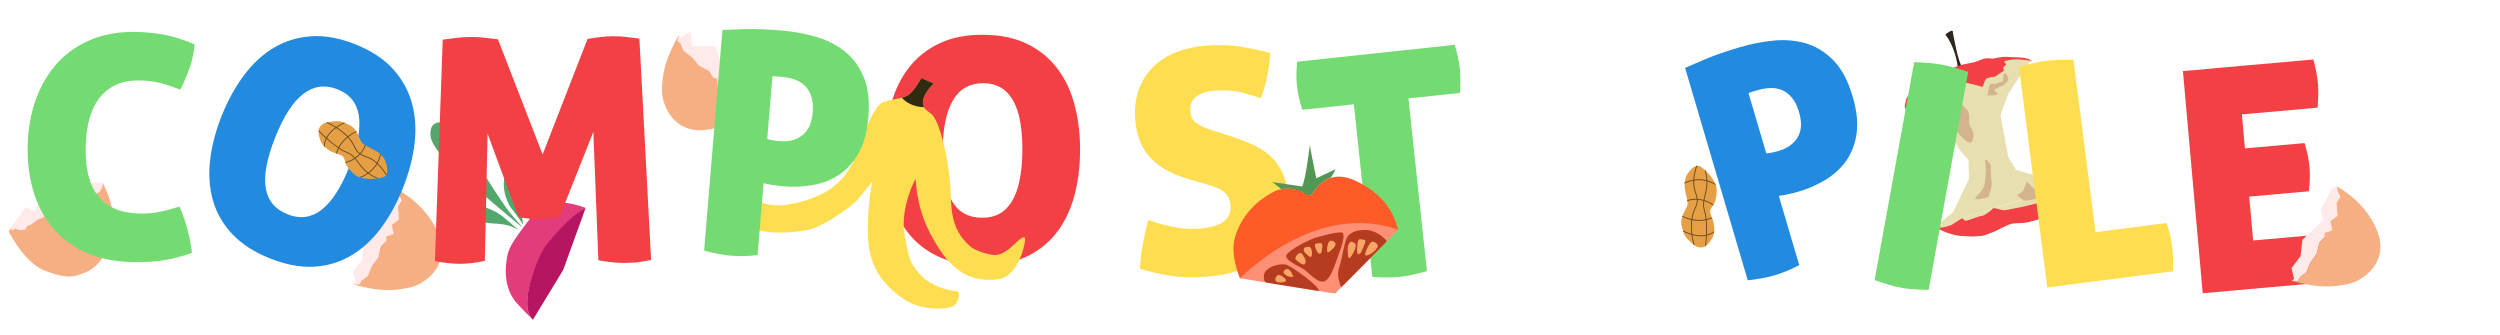 <?xml version="1.0" encoding="utf-8"?>
<!-- Generator: Adobe Illustrator 16.0.0, SVG Export Plug-In . SVG Version: 6.00 Build 0)  -->
<!DOCTYPE svg PUBLIC "-//W3C//DTD SVG 1.1//EN" "http://www.w3.org/Graphics/SVG/1.1/DTD/svg11.dtd">
<svg version="1.1" id="Layer_1" xmlns="http://www.w3.org/2000/svg" xmlns:xlink="http://www.w3.org/1999/xlink" x="0px" y="0px"
	 width="500px" height="67px" viewBox="0 0 500 67" enable-background="new 0 0 500 67" xml:space="preserve">
<g id="O">
	<path fill="#F34044" d="M176.989,29.953c0.036-3.309,0.449-6.375,1.245-9.2c0.796-2.825,2-5.263,3.614-7.314
		s3.657-3.653,6.131-4.806c2.471-1.152,5.405-1.711,8.797-1.676c3.391,0.036,6.3,0.656,8.73,1.86
		c2.428,1.205,4.426,2.85,5.996,4.935c1.569,2.085,2.723,4.548,3.459,7.388c0.734,2.842,1.086,5.917,1.052,9.225
		c-0.037,3.31-0.449,6.354-1.244,9.138c-0.793,2.784-1.999,5.191-3.612,7.221c-1.613,2.03-3.646,3.602-6.098,4.714
		c-2.453,1.111-5.374,1.649-8.763,1.613c-3.394-0.036-6.313-0.635-8.761-1.799c-2.449-1.162-4.46-2.777-6.03-4.84
		c-1.571-2.063-2.723-4.496-3.458-7.296C177.305,36.316,176.954,33.263,176.989,29.953z M204.472,30.243
		c0.096-9.016-2.486-13.551-7.737-13.607c-5.378-0.056-8.113,4.424-8.207,13.439c-0.047,4.508,0.569,7.875,1.849,10.101
		c1.28,2.227,3.285,3.354,6.013,3.383C201.683,43.615,204.377,39.176,204.472,30.243z"/>
</g>
<g id="Apple_1_">
	<g>
		<path fill="#2D261F" d="M391.571,14.447c0.145-1.978-1.043-5.702-2.326-7.28c0,0-0.274-0.27,0.019-0.435
			c0.295-0.164,0.926-0.642,1.083-0.606c0.157,0.037,0.234,0.107,0.243,0.213c0.01,0.109-0.023,0.139,0.009,0.283
			c0.03,0.146,1.042,6.164,1.989,7.004"/>
		<path fill="#E8DFB1" d="M402.528,16.161"/>
		<path fill="#E8DFB1" d="M387.113,45.312c1.893,1.197,3.782,0.692,4.354,0.72c0.572,0.028,2.869-0.748,3.732-0.955
			c0.862-0.208,2.174,0.133,3.614,0.38c1.441,0.248,8.5-2.736,9.325-3.067c0.824-0.33,5.521-3.28,5.631-3.313
			c0.11-0.033,0.935-0.766,0.87-1.107c-0.062-0.344,0.382-1.002,0.411-1.305"/>
		<path fill="#E8DFB1" d="M415.151,36.577l-2.014-0.594c-0.688,0.25-1.676,0.282-2.05,0.234l-7.853-2.22l-1.561-2.579l-1.564-8.327
			l1.537-4.351l4.118-6.164c0.163-0.161,0.695-0.301,0.595-0.361c-1.298-0.764-4.028-0.681-6.206-0.242
			c-2.18,0.439-10.711,3.145-12.322,3.732c-1.61,0.589-4.749,2.907-5.043,3.197c-0.294,0.29-1.49,1.759-1.559,2.422
			c-0.07,0.665,0.142,0.865,0.142,0.865c0.156,0.229,0.975,0.05,0.975,0.05l5.467,0.864l4.199,7.006l1.688,1.887l0.104,3.772
			l-3.168,6.633l-3.522,2.911"/>
		<path fill="#F34044" d="M381.354,22.17c0,0-0.476-0.597-0.395-1.065c0.081-0.467,0.227-1.102,0.357-1.463
			c0.133-0.36,1.541-2.107,4.025-3.062c2.486-0.953,2.423-1.499,3.092-1.941c0.668-0.443,3.071-1.492,4.14-1.736
			c1.07-0.244,1.967-0.335,2.693-0.595c0.727-0.261,1.442-0.616,1.992-0.664c0.548-0.045,1.149,0.215,1.997-0.041
			c0.847-0.258,2.17-0.274,2.756-0.192c0.589,0.086,3.473-0.142,4.356,0.818c-0.288-0.113-1.707-0.3-2.862-0.351
			c-1.154-0.052-2.248,0.278-2.496,0.313c-0.25,0.035-0.08,0.385,0.016,0.438c0.095,0.05,0.338,0.404,0.123,0.403
			c-0.214,0-0.399,0.496-0.533,0.537c-0.136,0.042,0.31,0.428,0.17,0.565c-0.139,0.136-1.109,0.677-1.3,0.863
			c-0.191,0.184-0.485,0.368-0.798,0.376s-1.344,0.232-1.492,0.385s-0.507,1.092-0.535,1.375c-0.028,0.284-0.3,0.205-0.3,0.205
			s-0.656-0.19-1.002-0.275c-0.346-0.083-0.941-0.278-1.475-0.356c-0.534-0.081-1.756-0.488-2.596-0.689
			c-0.838-0.202-2.185,0.045-3.024,0.192c-0.839,0.147-2.073,0.414-3.587,2.32c-1.514,1.907-2.151,1.75-2.618,1.893
			C381.596,20.563,381.289,21.868,381.354,22.17z"/>
		<path fill="#F34044" d="M387.084,45.041c0,0-0.06,0.326,0.068,0.419c0.128,0.091,1.291,0.714,1.542,0.808
			c0.25,0.097,1.912,0.836,3.782,0.945c1.18,0.07,2.143,0.142,3.293,0.009c1.167,0.009,1.692-0.421,2.312-0.598
			c0.829-0.235,3.244-1.594,4.081-1.833c0.841-0.239,2.11-0.052,3.421-0.351c1.449-0.331,3.818-1.007,4.377-1.283
			c0.561-0.278,1.315-0.394,2.492-1.469c1.448-1.323,1.808-2.588,1.953-2.844c0.022-0.04,0.259-0.608,0.259-0.608
			s0.212-1.04,0.31-1.305c0.04-0.109,0.078-0.127,0.078-0.267c-0.001-0.02,0.006-0.082-0.008-0.071
			c-0.047,0.039-0.818,0.168-0.876,0.179c-0.243,0.043-0.981,1.776-0.995,1.782c-0.334,0.138-1.198,0.624-1.654,0.381
			c-0.527-0.282-1.114-0.754-1.231-0.612c-0.118,0.144-0.18,0.397-0.43,0.633c-0.252,0.237,0.031,0.573-0.125,0.942
			c-0.158,0.368-2.557,0.774-3.34,1.011c-0.788,0.239-4.575,1.012-5.292,1.12c-0.718,0.111-2.371-0.568-2.475-0.378
			c-0.1,0.194-1.779,1.56-2.269,1.536c-0.49-0.025-2.472,0.867-3.096,0.938c-0.622,0.069-0.518-0.476-0.827-0.435
			c-0.31,0.04-1.223,0.744-1.9,1.166c-0.677,0.42-2.062,0.622-2.21,0.669C388.176,45.569,387.175,45.336,387.084,45.041z"/>
		<path fill="#D3B48C" d="M389.471,20.518c-0.124-2.185,3.875,0.776,4.255,2.029c0.379,1.253-0.298,1.94,0.546,3.134
			c0.843,1.19,0.325,3.199-0.516,2.809c-0.841-0.388-2.785-2.293-2.67-2.971C391.203,24.84,389.503,21.092,389.471,20.518z"/>
		<path fill="#D3B48C" d="M397.015,32.086c0.363,2.26,0.042,4.383-0.251,5.275c-0.293,0.894-1.761,2.075-1.721,2.385
			c0.043,0.309,2.322-0.131,2.57-0.367c0.251-0.237,0.845-2.264,0.717-2.947c-0.128-0.686-0.216-3.099-0.209-3.342
			c0.008-0.246-0.739-1.112-0.739-1.112L397.015,32.086z"/>
		<path fill="#D3B48C" d="M398.916,16.85c-0.452-0.162-0.825-0.333-1.06,0.483c-0.237,0.818-0.358,1.739-0.358,1.739
			s2.042,0.105,2.005-0.286c-0.038-0.392-1.145-0.59-0.319-1.056c0.823-0.464,1.236-0.428,1.737-0.901
			c0.501-0.473,0.562-0.537,0.722-0.804c0.162-0.268-0.373-1.233-0.373-1.233s-0.575-0.307-0.59,0.179
			c-0.013,0.486-0.008,1.567-0.362,1.455C399.961,16.316,398.916,16.85,398.916,16.85z"/>
		<path fill="#D3B48C" d="M405.312,36.332c1.229,0.914,1.142,1.423,2.042,1.472c0.9,0.047,1.455,0.818,1.686,0.521
			c0.234-0.298-0.326-0.021-0.23,0.298c0.097,0.319-0.324,0.528-0.573,0.763c-0.249,0.237-1.301,0.394-1.828,0.555
			c-0.528,0.16-1.65,0.177-1.65,0.177s-1.649-1.198-1.257-1.232c0.393-0.033,1.039-0.551,1.245-0.934
			C404.949,37.566,405.312,36.332,405.312,36.332z"/>
	</g>
</g>
<g id="Dirt">
</g>
<g id="S">
	<path fill="#FFDD50" d="M245.371,26.978c1.785,0.575,3.392,1.171,4.829,1.792c1.434,0.621,2.685,1.399,3.75,2.336
		c1.062,0.939,1.914,2.099,2.555,3.482c0.641,1.384,1.036,3.086,1.186,5.106c0.159,2.187-0.079,4.185-0.711,5.993
		c-0.636,1.81-1.649,3.4-3.042,4.767c-1.393,1.367-3.147,2.469-5.263,3.308c-2.116,0.841-4.577,1.364-7.38,1.571
		c-2.556,0.189-4.832,0.146-6.822-0.121c-1.99-0.267-4.152-0.754-6.483-1.453c0.058-1.456,0.234-3.015,0.527-4.673
		c0.292-1.66,0.665-3.356,1.119-5.09c3.916,1.371,7.275,1.954,10.081,1.747c2.104-0.156,3.721-0.594,4.85-1.32
		c1.128-0.726,1.635-1.871,1.521-3.44c-0.05-0.659-0.215-1.217-0.496-1.673c-0.282-0.458-0.642-0.835-1.078-1.135
		c-0.437-0.299-0.921-0.543-1.455-0.732c-0.532-0.189-1.074-0.367-1.625-0.535l-3.56-1.045c-1.526-0.426-2.923-0.967-4.194-1.62
		c-1.271-0.653-2.377-1.453-3.318-2.4c-0.942-0.947-1.698-2.063-2.268-3.348c-0.572-1.285-0.923-2.813-1.053-4.589
		c-0.162-2.185,0.067-4.152,0.686-5.897s1.554-3.255,2.809-4.53c1.253-1.274,2.808-2.279,4.663-3.017
		c1.852-0.737,3.953-1.193,6.306-1.365c2.104-0.155,4.151-0.097,6.14,0.171c1.99,0.269,4.127,0.713,6.411,1.333
		c-0.066,1.333-0.26,2.809-0.576,4.428c-0.315,1.62-0.753,3.156-1.308,4.606c-1.108-0.374-2.4-0.756-3.881-1.146
		c-1.479-0.389-3.292-0.504-5.436-0.347c-0.662,0.048-1.286,0.157-1.875,0.325c-0.59,0.168-1.111,0.404-1.565,0.706
		c-0.455,0.304-0.809,0.704-1.062,1.198c-0.257,0.496-0.356,1.094-0.305,1.795c0.088,1.196,0.544,2.055,1.372,2.575
		c0.824,0.521,1.789,0.947,2.893,1.281L245.371,26.978z"/>
</g>
<g id="T">
	<path fill="#73DB71" d="M270.766,20.857l-10.303,1.105c-0.56-1.728-0.918-3.334-1.077-4.814c-0.145-1.358-0.13-2.96,0.046-4.81
		l31.521-3.379c0.262,0.888,0.478,1.718,0.642,2.489c0.166,0.773,0.29,1.508,0.364,2.206c0.145,1.359,0.152,3.001,0.028,4.926
		l-10.304,1.106l3.706,34.544c-2.143,0.605-3.934,0.982-5.372,1.137c-1.521,0.162-3.372,0.173-5.547,0.033L270.766,20.857z"/>
</g>
<g id="Eggshell_3">
	<g>
		<g>
			<polygon fill="#FFE9E9" points="78.773,38.26 79.594,38.01 79.75,38.986 80.352,40.122 79.568,41.266 79.785,43.872 78.327,45 
				78.749,46.79 77.233,47.28 77.27,48.092 76.156,49.265 75.623,51.511 74.393,53.179 73.539,55.208 72.295,56.136 71.891,56.897 
				70.585,56.899 71.096,56.476 70.585,54.328 72.405,51.931 72.757,48.685 76.923,44.668 76.402,42.689 			"/>
			<path fill="#FFE9E9" d="M71.91,48.685"/>
			<path fill="#F6AF82" d="M70.585,56.899l1.305-0.002l0.407-0.761l1.241-0.928l0.855-2.029l1.23-1.668l0.532-2.246l1.113-1.173
				l-0.035-0.812l1.518-0.489L78.333,45l1.459-1.129l-0.211-2.606l0.793-1.143l-0.579-1.133l-0.117-0.972
				c0,0,5.926,3.037,8.158,9.178c2.234,6.143-3.126,9.789-5.948,10.324C79.066,58.054,76.589,58.51,70.585,56.899z"/>
		</g>
	</g>
</g>
<g id="Eggshell_2">
	<g>
		<g>
			<polygon fill="#FFE9E9" points="151.817,19.365 151.854,20.27 150.869,20.204 149.619,20.515 148.707,19.475 146.13,19.037 
				145.402,17.344 143.562,17.309 143.466,15.717 142.67,15.551 141.814,14.179 139.772,13.103 138.462,11.496 136.711,10.162 
				136.122,8.727 135.487,8.145 135.811,6.879 136.095,7.48 138.222,6.323 138.415,9.219 143.093,9.276 145.044,14.685 
				151.216,14.685 			"/>
			<path fill="#FFE9E9" d="M143.435,10.213"/>
			<path fill="#F6AF82" d="M135.811,6.879l-0.324,1.265l0.635,0.583l0.59,1.435l1.752,1.334l1.308,1.606l2.042,1.077l0.856,1.373
				l0.795,0.167l0.096,1.592l1.839,0.041l0.729,1.695l2.576,0.445l0.908,1.055l1.241-0.278l0.971,0.129c0,0-4.42,4.979-10.925,5.607
				c-6.506,0.631-8.699-5.471-8.512-8.336C132.576,14.804,132.753,12.292,135.811,6.879z"/>
		</g>
	</g>
</g>
<g id="Eggshell_1">
	<g>
		<polyline fill="#FFE9E9" points="2.666,46.092 2.04,45.743 5.086,41.425 7.052,42.296 8.531,38.38 12.435,39.097 14.093,37.853 
			17.433,38.322 17.612,36.553 20.61,36.553 21.182,37.825 19.966,40.668 11.807,46.068 3.486,47.425 1.766,46.323 		"/>
		<path fill="#F6AF82" d="M20.61,36.756l-0.234,0.877l-0.507,0.783l-0.965,0.482l-0.188,0.28l-0.508,0.281l-0.593,0.161
			l-0.933-0.161l-0.303,0.921c0,0-0.676-0.267-0.81-0.206c-0.133,0.061-1.638,1.171-1.805,1.249
			c-0.166,0.075-2.211,0.027-2.211,0.027L10.9,41.791l-0.564,1.231c0,0-1.195,0.028-1.4,0.283c-0.206,0.256-1.28,0.553-1.28,0.553
			s-1.393,1.009-1.509,1.104c-0.118,0.093-0.463,0.135-0.63,0.212C5.351,45.25,5.05,45.913,5.05,45.913s-0.739,0.061-0.873,0.123
			c-0.132,0.061-1.252-0.348-1.252-0.348l-0.259,0.403L2.041,45.74l-0.274,0.588c0.401,0.865,3.415,6.49,7.476,7.921
			c4.06,1.432,5.24,1.364,8.165,0.087c2.926-1.278,4.736-5.392,5.093-7.499C22.855,44.732,22.88,41.041,20.61,36.756z"/>
	</g>
</g>
<g id="C">
	<path fill="#73DB71" d="M17.134,29.256c-0.243,8.767,3.317,13.249,10.676,13.452c1.323,0.036,2.576-0.051,3.761-0.267
		c1.185-0.216,2.632-0.591,4.344-1.123c1.283,3.016,2.107,6.1,2.477,9.253c-1.209,0.423-2.339,0.765-3.377,1.023
		c-1.043,0.261-2.042,0.45-2.995,0.568c-0.956,0.117-1.9,0.197-2.832,0.233c-0.933,0.036-1.894,0.041-2.886,0.014
		c-3.516-0.097-6.59-0.751-9.224-1.962c-2.636-1.21-4.826-2.854-6.567-4.929c-1.743-2.074-3.03-4.53-3.862-7.368
		c-0.832-2.835-1.202-5.908-1.111-9.214c0.092-3.31,0.651-6.365,1.679-9.171c1.031-2.806,2.473-5.218,4.328-7.236
		c1.855-2.018,4.122-3.569,6.799-4.654c2.678-1.084,5.692-1.581,9.041-1.488c1.984,0.055,3.861,0.253,5.631,0.59
		c1.769,0.339,3.737,0.971,5.905,1.9c-0.128,1.695-0.484,3.329-1.065,4.906c-0.583,1.577-1.178,2.958-1.79,4.139
		c-0.82-0.311-1.566-0.58-2.243-0.807c-0.675-0.225-1.323-0.409-1.94-0.549c-0.616-0.143-1.233-0.251-1.853-0.331
		c-0.618-0.078-1.279-0.128-1.982-0.146c-3.349-0.092-5.974,0.962-7.877,3.166C18.267,21.458,17.255,24.79,17.134,29.256z"/>
</g>
<g id="Banana">
	<g>
		<path fill="#FFDD50" d="M148.598,35.964c0,0,0.937,7.995,12.985,3.968c2.766-0.925,6.686-2.633,9.042-7.556
			c1.167-2.44,3.611-11.195,6.109-11.983c2.498-0.785,3.48-0.58,4.741-1.252c1.26-0.67,2.787-3.526,2.787-3.526l2.482,1.078
			c0,0-2.144,2.044-2.166,3.679c-0.017,1.24,0.562,1.535,1.688,2.428c1.769,1.402,3.503,9.624,3.771,14.159
			c0.271,4.537-0.146,8.772,4.133,12.428c0.978,0.835,3.967,1.662,4.841,1.617c2.089-0.108,3.632-2.029,4.541-2.797
			c0.932-0.788,1.189-0.875,1.409-0.656c0.357,0.353-1.081,7.876-5.466,8.325c-4.39,0.45-8.223-0.747-11.746-6.238
			c-3.435-5.357-4.282-9.361-4.65-13.869c0,0-3.106,5.662-2.185,11.164c0.917,5.464,1.424,5.86,2.426,7.179
			c1.116,1.466,2.669,2.713,5.06,3.492c2.394,0.777,2.552,0.53,2.886,0.599c0.337,0.07,0.593,0.509,0.529,0.812
			c-0.061,0.301-0.104,1.519-1.156,2.208c-1.053,0.691-6.151,0.961-9.462-1.127c-3.309-2.09-7.28-5.717-7.564-12.251
			c-0.285-6.534,0.738-11.115,0.869-11.578c0,0-1.616,2.042-2.917,3.593c-1.301,1.549-7.433,5.779-10.223,6.178
			c-2.789,0.4-11.736,1.897-14.593-3.644c0,0-1.904-2.99-0.452-5.113C147.943,34.9,148.446,35.686,148.598,35.964z"/>
		<path fill="#302A0F" d="M184.812,21.452c-0.159-0.284-0.238-0.614-0.233-1.081c0.022-1.633,2.166-3.679,2.166-3.679l-2.483-1.077
			c0,0-1.526,2.856-2.787,3.526c-0.377,0.199-0.729,0.323-1.103,0.417C181.085,20.356,182.442,21.356,184.812,21.452z"/>
	</g>
</g>
<g id="E">
	<path fill="#F34044" d="M461.901,33.39c0.129,1.442,0.087,3.064-0.127,4.868l-11.927,1.062l0.781,8.775l15.51-1.382
		c0.526,1.698,0.853,3.249,0.976,4.648c0.137,1.525,0.096,3.168-0.123,4.931l-26.446,2.355l-3.961-44.43l26.078-2.325
		c0.245,0.892,0.443,1.726,0.597,2.5c0.151,0.778,0.258,1.514,0.321,2.215c0.121,1.359,0.103,3.002-0.059,4.926l-15.142,1.347
		l0.606,6.799l11.929-1.062C461.449,30.399,461.777,31.988,461.901,33.39z"/>
</g>
<g id="L">
	<path fill="#FFDD50" d="M403.788,13.363c1.086-0.305,2.076-0.557,2.968-0.757c0.894-0.196,1.687-0.34,2.384-0.43
		c0.74-0.093,1.574-0.16,2.51-0.197c0.93-0.036,1.942-0.04,3.03-0.014l4.424,34.461l14.215-1.824c0.335,1,0.584,1.874,0.742,2.625
		c0.158,0.752,0.276,1.434,0.357,2.05c0.09,0.697,0.152,1.43,0.188,2.196s0.021,1.698-0.048,2.787l-25.107,3.224L403.788,13.363z"/>
</g>
<g id="Pi">
	<g>
		<path fill="#228BE0" d="M337.018,13.579c0.878-0.388,2.225-0.968,4.046-1.745c1.82-0.771,4.16-1.58,7.013-2.422
			c2.105-0.623,4.286-1.049,6.546-1.284c2.258-0.235,4.412-0.062,6.458,0.52c2.049,0.583,3.9,1.708,5.556,3.375
			c1.658,1.668,2.951,4.086,3.888,7.263c0.831,2.816,1.096,5.283,0.793,7.398c-0.304,2.117-0.993,3.937-2.074,5.461
			c-1.08,1.526-2.454,2.792-4.12,3.802c-1.663,1.008-3.448,1.795-5.353,2.357c-0.753,0.221-1.526,0.417-2.317,0.586
			c-0.788,0.168-1.357,0.261-1.697,0.274l4.09,13.865c-0.975,0.502-1.866,0.917-2.675,1.242c-0.811,0.325-1.571,0.593-2.286,0.804
			c-1.389,0.41-3.168,0.742-5.334,0.992L337.018,13.579z M353.247,30.655c0.219,0.021,0.574-0.019,1.062-0.12
			c0.488-0.1,0.988-0.229,1.505-0.379c1.705-0.503,2.948-1.41,3.727-2.717s0.87-2.972,0.274-4.999
			c-0.352-1.19-0.817-2.141-1.394-2.854s-1.235-1.232-1.978-1.551c-0.74-0.32-1.538-0.46-2.388-0.425
			c-0.853,0.034-1.715,0.182-2.589,0.437c-0.237,0.07-0.516,0.152-0.831,0.246c-0.319,0.094-0.63,0.208-0.934,0.34L353.247,30.655z"
			/>
	</g>
</g>
<g id="cO">
	<path fill="#228BE0" d="M44.317,23.21c1.221-3.074,2.709-5.789,4.466-8.139c1.756-2.352,3.755-4.196,5.999-5.531
		c2.242-1.334,4.725-2.096,7.448-2.283c2.721-0.189,5.658,0.342,8.812,1.594c3.152,1.251,5.645,2.873,7.479,4.87
		c1.834,1.997,3.108,4.248,3.825,6.757c0.717,2.51,0.91,5.223,0.577,8.139c-0.335,2.915-1.111,5.911-2.331,8.987
		c-1.222,3.076-2.703,5.77-4.443,8.083c-1.742,2.313-3.731,4.127-5.964,5.442c-2.235,1.316-4.697,2.053-7.384,2.21
		c-2.689,0.155-5.608-0.39-8.76-1.64c-3.153-1.251-5.663-2.86-7.529-4.823c-1.87-1.965-3.167-4.193-3.891-6.684
		c-0.727-2.49-0.929-5.174-0.611-8.052C42.328,29.263,43.098,26.288,44.317,23.21z M69.865,33.347
		c3.326-8.382,2.546-13.541-2.335-15.478c-4.999-1.983-9.159,1.217-12.485,9.598c-1.663,4.19-2.297,7.554-1.903,10.092
		c0.395,2.538,1.863,4.309,4.4,5.316C62.463,44.827,66.57,41.652,69.865,33.347z"/>
</g>
<g id="Peanut_1">
	<g>
		<g>
			<path fill="#E5A045" d="M65.341,24.487c1.035-0.199,2.363-0.449,3.305-0.032c0.942,0.418,1.741,0.613,2.42,1.551
				c0.678,0.938,0.937,2.013,1.245,2.445c0.309,0.431,1.126,0.825,1.627,1.07c0.501,0.245,1.884,0.873,2.628,1.835
				c0.744,0.963,0.792,1.933,0.87,2.399c0.079,0.464-0.059,1.281-0.447,1.522c-0.387,0.242-1.4,0.394-1.872,0.45
				c-0.47,0.056-2.015,0.152-3.258-0.273c-1.244-0.424-2.529-2.198-2.689-2.635c-0.157-0.437-0.249-1.396-0.799-1.688
				c-0.549-0.291-1.054-0.394-1.638-0.607c-0.585-0.214-1.752-0.896-2.304-1.735c-0.55-0.838-0.885-2.402-0.628-3.073
				C64.06,25.045,64.767,24.598,65.341,24.487z"/>
		</g>
		<path fill="#6D4B22" d="M72.97,29.007c-0.043,0.139-0.24,0.71-0.74,1.36c-0.071,0.092-0.149,0.188-0.238,0.286
			c-0.375-0.282-0.718-0.701-1.042-1.423c-0.286-0.637-0.707-1.261-1.255-1.856c0.448-0.351,0.983-0.689,1.621-0.985
			c-0.032-0.054-0.068-0.107-0.102-0.16c-0.648,0.304-1.193,0.65-1.648,1.008c-0.049-0.05-0.098-0.101-0.148-0.152
			c-0.547-0.544-1.2-1.065-1.943-1.548c-0.024-0.016-0.05-0.032-0.073-0.048c0.72-0.492,1.383-0.78,1.62-0.875l-0.241-0.102
			c-0.331,0.143-0.926,0.43-1.553,0.867c-0.701-0.436-1.331-0.747-1.721-0.926c-0.056,0.011-0.111,0.021-0.165,0.032
			c-0.045,0.008-0.095,0.023-0.143,0.037c0.317,0.137,1.035,0.466,1.863,0.976c-0.052,0.037-0.104,0.079-0.158,0.119
			c-0.626,0.485-1.126,1.021-1.483,1.597c-0.058,0.091-0.112,0.185-0.163,0.28c-0.77-0.692-1.347-1.274-1.528-1.459
			c-0.009,0.079-0.014,0.163-0.016,0.252c0.263,0.265,0.792,0.787,1.456,1.381c-0.234,0.486-0.373,0.997-0.417,1.524
			c0.056,0.062,0.115,0.121,0.176,0.178c0.024-0.545,0.155-1.071,0.388-1.572c0.066,0.058,0.131,0.116,0.198,0.175
			c0.753,0.656,1.451,1.202,2.087,1.635c-0.265,0.528-0.372,0.928-0.405,1.071l0.18,0.057c0.027-0.113,0.125-0.502,0.383-1.023
			c0.586,0.388,1.12,0.677,1.596,0.866c0.641,0.251,1.092,0.618,1.487,1.055c-0.479,0.312-1.064,0.595-1.779,0.802l0.047,0.181
			c0.747-0.215,1.36-0.514,1.858-0.842c0.207,0.242,0.401,0.504,0.605,0.776c0.496,0.667,1.032,1.387,1.901,2.064
			c-0.716,0.492-1.372,0.739-1.64,0.828c0.008,0.002,0.016,0.007,0.025,0.01c0.089,0.031,0.18,0.058,0.272,0.083
			c0.349-0.134,0.904-0.384,1.501-0.803c0.458,0.339,1.006,0.666,1.681,0.967l0.351-0.052c-0.764-0.317-1.372-0.667-1.872-1.031
			c0.558-0.416,1.036-0.902,1.418-1.447c0.082-0.118,0.161-0.239,0.235-0.362c0.536,0.51,1.118,1.218,1.758,2.236
			c0.036-0.059,0.071-0.124,0.099-0.194c-0.639-1.002-1.223-1.705-1.759-2.21c0.292-0.524,0.505-1.094,0.638-1.704
			c-0.055-0.048-0.106-0.099-0.162-0.145c-0.123,0.614-0.331,1.191-0.619,1.717c-0.865-0.772-1.604-1.049-2.25-1.291
			c-0.364-0.137-0.697-0.261-1.005-0.459c0.086-0.099,0.165-0.195,0.235-0.287c0.479-0.623,0.686-1.165,0.752-1.368L72.97,29.007
			 M67.905,29.068c-0.079,0.128-0.15,0.252-0.215,0.372c-0.809-0.553-1.612-1.217-2.286-1.816c0.054-0.104,0.111-0.207,0.174-0.307
			c0.346-0.557,0.829-1.076,1.437-1.548c0.075-0.056,0.146-0.111,0.221-0.163c0.044,0.029,0.091,0.059,0.138,0.088
			c0.633,0.412,1.38,0.97,2.044,1.663C68.699,27.952,68.218,28.568,67.905,29.068z M71.001,31.529
			c-0.416-0.464-0.889-0.853-1.577-1.123c-0.5-0.197-1.039-0.501-1.578-0.859c0.062-0.121,0.137-0.248,0.217-0.378
			c0.306-0.489,0.777-1.092,1.483-1.673c0.491,0.532,0.929,1.138,1.232,1.813c0.335,0.746,0.698,1.187,1.087,1.484
			C71.634,31.035,71.349,31.288,71.001,31.529z M73.636,34.502c-0.878-0.674-1.416-1.395-1.912-2.06
			c-0.201-0.27-0.393-0.529-0.598-0.771c0.359-0.252,0.656-0.517,0.894-0.77c0.336,0.22,0.69,0.353,1.067,0.494
			c0.637,0.239,1.366,0.513,2.22,1.285c-0.077,0.13-0.158,0.258-0.245,0.382C74.68,33.605,74.2,34.091,73.636,34.502z"/>
	</g>
</g>
<g id="Beet">
	<g>
		<path fill="#52A76C" d="M93.673,40.401c0.633-0.17,4.974,1.617,5.935,2.236c1.564,1.007,2.672,2.224,4.117,3.345
			c-1.619-0.83-2.279-1.155-5.256-1.3c-2.114-0.103-5.614-1.117-5.952-2.213c-0.051-0.166-0.079-0.329-0.082-0.485
			C92.414,41.109,93.166,40.558,93.673,40.401z"/>
		<path fill="#52A76C" d="M104.607,44.907c-0.603-0.928-1.406-2.079-2.312-3.208c-0.71-0.885-1.862-3.482-1.468-5.757
			c0.135-0.783,0.486-1.376,1.04-1.762c0.569-0.396,1.369-0.804,1.935-0.489c0.703,0.393,0.95,1.755,0.883,2.932
			C104.589,38.298,104.166,41.754,104.607,44.907z"/>
		<path fill="#52A76C" d="M86.077,26.736c0-0.101,0.004-0.196,0.008-0.289c0.123-1.921,1.448-2.057,2.795-2.032
			c0.859,0.016,3.854,3.197,4.465,4.542c0.599,1.32,6.852,11.52,8.857,13.842c1.238,1.434,1.814,2.112,2.064,2.41l-0.052,0.088
			c-1.768-1.465-9.688-8.057-12.227-10.543c-0.295-0.29-0.591-0.577-0.887-0.864C88.518,31.391,86.08,29.032,86.077,26.736z"/>
		<path fill="#E23C7B" d="M105.41,44.507c3.597-5.244,8.225-4.2,11.717-2.926c-3.297,1.853-7.543,7.149-8.328,8.232
			c-0.784,1.081-5.479,11.04-2.214,14.137c-0.966-0.903-1.955-1.955-2.997-3.063c-3.216-3.418-2.446-8.022-2.109-9.789
			C101.815,49.326,103.078,47.609,105.41,44.507z"/>
		<path fill="#B51561" d="M106.585,63.95c-3.264-3.096,1.397-13.219,2.181-14.301c0.785-1.082,5.074-6.461,8.361-8.068l-4.48,12.39
			L106.585,63.95z"/>
	</g>
</g>
<g id="M">
	<path fill="#F34044" d="M88.545,7.922c0.866-0.129,1.807-0.247,2.821-0.357c1.012-0.107,1.952-0.165,2.822-0.169
		c0.826-0.004,1.726,0.043,2.7,0.141c0.972,0.099,1.872,0.208,2.701,0.326l8.932,23.032l8.996-23.128
		c0.826-0.127,1.663-0.246,2.511-0.354c0.847-0.107,1.685-0.164,2.514-0.168c0.867-0.004,1.756,0.043,2.667,0.141
		c0.911,0.099,1.799,0.208,2.669,0.327l2.345,44.286c-0.661,0.128-1.395,0.256-2.202,0.384c-0.805,0.128-1.87,0.196-3.193,0.203
		c-1.449,0.009-3.165-0.169-5.152-0.53l-1.007-25.681l-6.734,16.974c-0.744,0.128-1.487,0.236-2.231,0.321
		c-0.744,0.087-1.427,0.132-2.047,0.134c-0.622,0.003-1.262-0.023-1.923-0.082c-0.662-0.059-1.346-0.168-2.049-0.33l-6.169-16.656
		l-0.547,25.44c-1.736,0.38-3.389,0.575-4.96,0.584c-1.449,0.007-3.125-0.17-5.029-0.532L88.545,7.922z"/>
</g>
<g id="Tomato">
	<g>
		<polyline fill="#FF9076" points="271.333,38.78 261.154,41.18 250.219,46.539 250.167,46.539 248.015,55.664 267.002,58.729 
			279.646,45.975 		"/>
		<path fill="#529756" d="M259.712,38.214c0.26-0.18,2.043,1.688,2.715,0.633c0.789-1.239,1.942-2.655,3.656-3.244
			c0.551-0.722,0.921-1.359,0.987-1.751l-3.812,1.807c0,0-0.908-4.354-1.29-6.646c0,0-0.844,7.06-1.547,8.279l-6.052-0.89
			c0.311,0.139,1.013,0.746,1.896,1.42C258.195,37.454,259.712,38.214,259.712,38.214z"/>
		<path fill="#FF5B29" d="M279.646,45.975L279.646,45.975c-0.818-3.126-2.687-7.248-8.835-9.948
			c-1.923-0.844-3.475-0.856-4.729-0.424c-1.713,0.588-2.784,1.876-3.573,3.115c-0.672,1.055-1.684-0.373-2.668-0.634
			c0,0-1.646-0.629-3.576-0.261c-0.495,0.095-1.018,0.263-1.55,0.539c-2.6,1.353-6.244,4.106-7.721,9.096
			c-0.624,2.106-0.244,5.174,1.003,8.228C248.014,55.652,263.027,39.976,279.646,45.975z"/>
		<path fill="#B53C1F" d="M262.924,47.593c-1.657,0.607-4.386,2.055-5.49,3.189c-1.102,1.133,2.748,2.608,3.536,3.222
			c1.135,0.886,2.938,2.983,4.177,2.118c1.24-0.865,2.018-3.741,2.572-5.202c0.399-1.05,1.534-4.099,0.685-4.405
			C267.553,46.21,262.924,47.593,262.924,47.593z"/>
		<path fill="#B53C1F" d="M263.679,58.193c0.83-0.478-5.643-5.238-6.668-5.312c-1.351-0.096-2.648,0.235-3.771,1.206
			c-0.562,0.484-0.776,2.215,0.132,2.439"/>
		<path fill="#B53C1F" d="M268.287,57.431c-0.507-0.805-0.936-2.69-0.453-3.97c0.633-1.677,1.01-5.484,1.82-6.324
			c0.808-0.84,1.716-1.069,3.077-1.146c0,0,2.536-0.309,4.647,2.27L268.287,57.431z"/>
		<path fill="#F9A565" d="M257.004,53.952c-0.671,0.525-0.05,0.929,0.318,1.175c0.366,0.246,1.53,0.413,1.303,0.052
			C258.397,54.82,257.872,53.272,257.004,53.952z"/>
		<path fill="#F9A565" d="M266.796,48.339c-0.576-0.403-0.938-0.132-1.115,0.184c-0.177,0.315-0.433,1.852-0.157,1.891
			c0.276,0.039,0.314,0.015,0.447-0.143C266.104,50.116,267.774,49.022,266.796,48.339z"/>
		<path fill="#F9A565" d="M272.79,47.956c-0.709-0.112-0.938-0.243-1.141,0.145c-0.203,0.39-0.325,2.126-0.182,2.495
			c0.143,0.37,0.293,0.26,0.51,0.132c0.215-0.129,0.479-0.722,0.578-1.064C272.657,49.321,273.498,48.068,272.79,47.956z"/>
		<path fill="#F9A565" d="M255.101,55.629c-0.238,0.75,0.508,0.928,1.186,0.861c0.679-0.068,1.08-0.249,0.847-0.6
			C256.898,55.539,255.545,54.243,255.101,55.629z"/>
		<path fill="#F9A565" d="M259.488,50.907c-0.47,0.441-0.495,0.893-0.288,1.08c0.207,0.189,1,0.788,1.27,0.864
			c0.321,0.088,0.51,0.116,0.632-0.381c0.066-0.272,0.019-0.693-0.588-1.585C260.163,50.368,259.769,50.645,259.488,50.907z"/>
		<path fill="#F9A565" d="M261.227,49.425c0.655-0.146,0.797-0.067,0.982,0.239c0.186,0.306,0.275,1.434,0.08,1.611
			c-0.197,0.177-0.169,0.167-0.458-0.019c-0.288-0.187-1.074-0.774-1.08-1.224C260.744,49.583,260.876,49.5,261.227,49.425z"/>
		<path fill="#F9A565" d="M270.562,48.417c0.6,0.303,0.647,0.509,0.555,1.035c-0.092,0.527-0.876,2.029-1.156,2.106
			c-0.279,0.081-0.255,0.089-0.329-0.363c-0.073-0.451-0.221-1.782,0.112-2.359C270.078,48.26,270.238,48.254,270.562,48.417z"/>
		<path fill="#F9A565" d="M275.349,48.762c-0.262-0.255-0.797-0.753-1.306-0.135c-0.509,0.62-1.211,2.274-0.965,2.448
			c0.247,0.173,1.438-0.356,2.084-1.153C275.807,49.124,275.557,48.967,275.349,48.762z"/>
		<path fill="#F9A565" d="M263.999,48.624c-0.532,0.07-0.791,0.022-0.968,0.213c-0.178,0.189,0.226,1.611,0.771,1.882
			c0.308,0.153,0.551-0.241,0.546-0.513C264.343,49.937,264.794,48.519,263.999,48.624z"/>
	</g>
</g>
<g id="I">
	<path fill="#73DB71" d="M380.257,57.55c-1.508-0.273-3.285-0.787-5.335-1.537l7.915-43.583c1.129,0.038,2.148,0.096,3.059,0.177
		c0.909,0.082,1.709,0.185,2.4,0.31c0.734,0.134,1.55,0.324,2.451,0.571c0.9,0.249,1.865,0.548,2.893,0.903l-7.912,43.584
		C383.504,57.951,381.682,57.808,380.257,57.55z"/>
</g>
<g id="Eggshell_3_1_">
	<g>
		<g>
			<polygon fill="#FFE9E9" points="466.49,37.544 467.311,37.293 467.467,38.27 468.068,39.405 467.285,40.549 467.502,43.155 
				466.044,44.283 466.465,46.073 464.949,46.563 464.986,47.375 463.873,48.548 463.34,50.794 462.109,52.462 461.256,54.492 
				460.012,55.42 459.607,56.181 458.303,56.183 458.812,55.759 458.303,53.611 460.122,51.214 460.475,47.968 464.641,43.952 
				464.119,41.973 			"/>
			<path fill="#FFE9E9" d="M459.627,47.968"/>
			<path fill="#F6AF82" d="M458.303,56.183l1.305-0.002l0.406-0.761l1.242-0.928l0.855-2.029l1.23-1.668l0.531-2.246l1.113-1.173
				l-0.034-0.812l1.518-0.489l-0.42-1.79l1.46-1.129l-0.212-2.606l0.793-1.143l-0.579-1.133l-0.117-0.972
				c0,0,5.926,3.037,8.158,9.178c2.234,6.143-3.126,9.789-5.947,10.324C466.783,57.337,464.307,57.793,458.303,56.183z"/>
		</g>
	</g>
</g>
<g id="P">
	<path fill="#73DB71" d="M144.486,5.988c0.958-0.045,2.425-0.1,4.402-0.164c1.976-0.062,4.449,0.028,7.417,0.274
		c2.185,0.182,4.373,0.57,6.564,1.167c2.193,0.597,4.138,1.538,5.837,2.819c1.699,1.283,3.019,3.001,3.961,5.153
		c0.943,2.154,1.276,4.879,1.002,8.177c-0.243,2.926-0.887,5.322-1.934,7.186c-1.048,1.864-2.353,3.312-3.911,4.345
		c-1.559,1.032-3.296,1.718-5.211,2.057c-1.917,0.339-3.865,0.426-5.842,0.263c-0.784-0.065-1.574-0.163-2.375-0.291
		c-0.799-0.128-1.36-0.247-1.684-0.357l-1.194,14.406c-1.09,0.116-2.069,0.18-2.941,0.191c-0.873,0.01-1.681-0.015-2.422-0.077
		c-1.442-0.12-3.221-0.453-5.332-1.003L144.486,5.988z M153.447,27.774c0.199,0.1,0.544,0.19,1.035,0.272
		c0.492,0.083,1.005,0.146,1.541,0.19c1.774,0.146,3.26-0.248,4.457-1.187c1.199-0.937,1.885-2.458,2.06-4.56
		c0.102-1.237,0.013-2.292-0.267-3.167c-0.279-0.873-0.707-1.593-1.283-2.161c-0.576-0.566-1.268-0.987-2.075-1.262
		c-0.808-0.274-1.664-0.45-2.57-0.525c-0.249-0.02-0.538-0.045-0.866-0.072c-0.329-0.027-0.662-0.033-0.994-0.021L153.447,27.774z"
		/>
</g>
<g id="Peanut_2">
	<g>
		<g>
			<path fill="#E5A045" d="M338.808,49.002c-0.809-0.671-1.844-1.543-2.118-2.536c-0.273-0.992-0.628-1.734-0.334-2.855
				c0.296-1.119,0.965-1.999,1.104-2.512c0.137-0.514-0.074-1.396-0.202-1.939c-0.128-0.542-0.517-2.01-0.243-3.196
				c0.272-1.185,0.993-1.837,1.304-2.192c0.308-0.356,1.029-0.765,1.46-0.618c0.434,0.145,1.192,0.833,1.533,1.161
				c0.342,0.329,1.396,1.463,1.854,2.694c0.458,1.231-0.099,3.349-0.335,3.749c-0.238,0.4-0.922,1.081-0.8,1.69
				c0.124,0.61,0.364,1.067,0.567,1.654c0.202,0.587,0.419,1.923,0.116,2.881c-0.3,0.957-1.295,2.208-1.978,2.431
				C340.052,49.64,339.258,49.377,338.808,49.002z"/>
		</g>
		<path fill="#6D4B22" d="M337.472,40.237c0.135-0.056,0.702-0.263,1.521-0.29c0.115-0.002,0.238-0.003,0.371,0.004
			c0.021,0.469-0.089,1-0.44,1.707c-0.312,0.625-0.525,1.346-0.641,2.146c-0.554-0.124-1.155-0.323-1.789-0.629
			c-0.021,0.058-0.039,0.119-0.059,0.179c0.647,0.309,1.258,0.513,1.824,0.637c-0.009,0.07-0.016,0.139-0.023,0.21
			c-0.073,0.764-0.063,1.602,0.035,2.485c0.003,0.03,0.007,0.057,0.009,0.087c-0.837-0.246-1.479-0.578-1.704-0.701l0.073,0.25
			c0.322,0.166,0.921,0.443,1.656,0.652c0.107,0.819,0.265,1.503,0.373,1.92c0.044,0.037,0.087,0.072,0.129,0.106
			c0.036,0.031,0.076,0.057,0.119,0.088c-0.095-0.333-0.294-1.095-0.426-2.06c0.062,0.017,0.129,0.033,0.192,0.047
			c0.771,0.178,1.503,0.225,2.174,0.136c0.108-0.014,0.212-0.032,0.319-0.052c-0.047,1.034-0.131,1.849-0.16,2.106
			c0.066-0.044,0.134-0.093,0.204-0.147c0.039-0.372,0.108-1.111,0.146-2.001c0.525-0.129,1.007-0.342,1.445-0.643
			c0.01-0.083,0.021-0.166,0.025-0.25c-0.438,0.327-0.927,0.56-1.462,0.697c0.005-0.089,0.007-0.176,0.01-0.267
			c0.029-0.998,0.012-1.882-0.057-2.647c0.576-0.132,0.952-0.302,1.084-0.367l-0.068-0.177c-0.105,0.052-0.468,0.222-1.034,0.354
			c-0.07-0.7-0.187-1.297-0.343-1.784c-0.211-0.654-0.213-1.236-0.126-1.82c0.543,0.172,1.137,0.445,1.747,0.869l0.11-0.151
			c-0.64-0.441-1.258-0.729-1.827-0.905c0.056-0.311,0.136-0.628,0.218-0.957c0.201-0.807,0.419-1.679,0.391-2.781
			c0.835,0.243,1.443,0.595,1.681,0.744c-0.004-0.009-0.004-0.017-0.008-0.025c-0.034-0.089-0.068-0.177-0.109-0.264
			c-0.325-0.187-0.868-0.454-1.572-0.653c-0.028-0.568-0.122-1.2-0.316-1.912l-0.264-0.237c0.239,0.79,0.354,1.482,0.389,2.101
			c-0.676-0.171-1.354-0.232-2.018-0.184c-0.145,0.011-0.286,0.027-0.431,0.047c0.058-0.734,0.236-1.636,0.619-2.776
			c-0.069,0.01-0.143,0.024-0.214,0.045c-0.37,1.131-0.543,2.027-0.595,2.764c-0.59,0.107-1.166,0.299-1.723,0.586
			c-0.006,0.072-0.011,0.145-0.012,0.217c0.553-0.293,1.131-0.499,1.72-0.61c-0.05,1.157,0.202,1.905,0.428,2.559
			c0.125,0.368,0.239,0.705,0.282,1.068c-0.131-0.004-0.256-0.004-0.371-0.002c-0.785,0.026-1.337,0.208-1.535,0.286L337.472,40.237
			 M340.727,44.117c0.15-0.02,0.293-0.043,0.426-0.07c0.084,0.975,0.079,2.021,0.043,2.921c-0.113,0.024-0.23,0.045-0.348,0.059
			c-0.65,0.083-1.358,0.042-2.107-0.131c-0.091-0.022-0.178-0.043-0.266-0.067c-0.007-0.054-0.015-0.109-0.02-0.164
			c-0.083-0.75-0.125-1.682-0.01-2.635C339.36,44.211,340.143,44.191,340.727,44.117z M340.67,40.161
			c-0.096,0.615-0.098,1.229,0.129,1.932c0.165,0.511,0.271,1.121,0.336,1.767c-0.133,0.028-0.278,0.051-0.432,0.071
			c-0.572,0.074-1.337,0.091-2.233-0.087c0.101-0.718,0.291-1.44,0.623-2.103c0.362-0.732,0.476-1.291,0.459-1.781
			C339.887,39.986,340.264,40.047,340.67,40.161z M341.301,36.241c0.036,1.105-0.182,1.979-0.383,2.784
			c-0.082,0.328-0.16,0.64-0.218,0.951c-0.424-0.119-0.815-0.179-1.163-0.204c-0.042-0.397-0.163-0.756-0.292-1.139
			c-0.22-0.645-0.469-1.38-0.412-2.53c0.147-0.023,0.299-0.041,0.45-0.053C339.946,36,340.626,36.064,341.301,36.241z"/>
	</g>
</g>
</svg>
